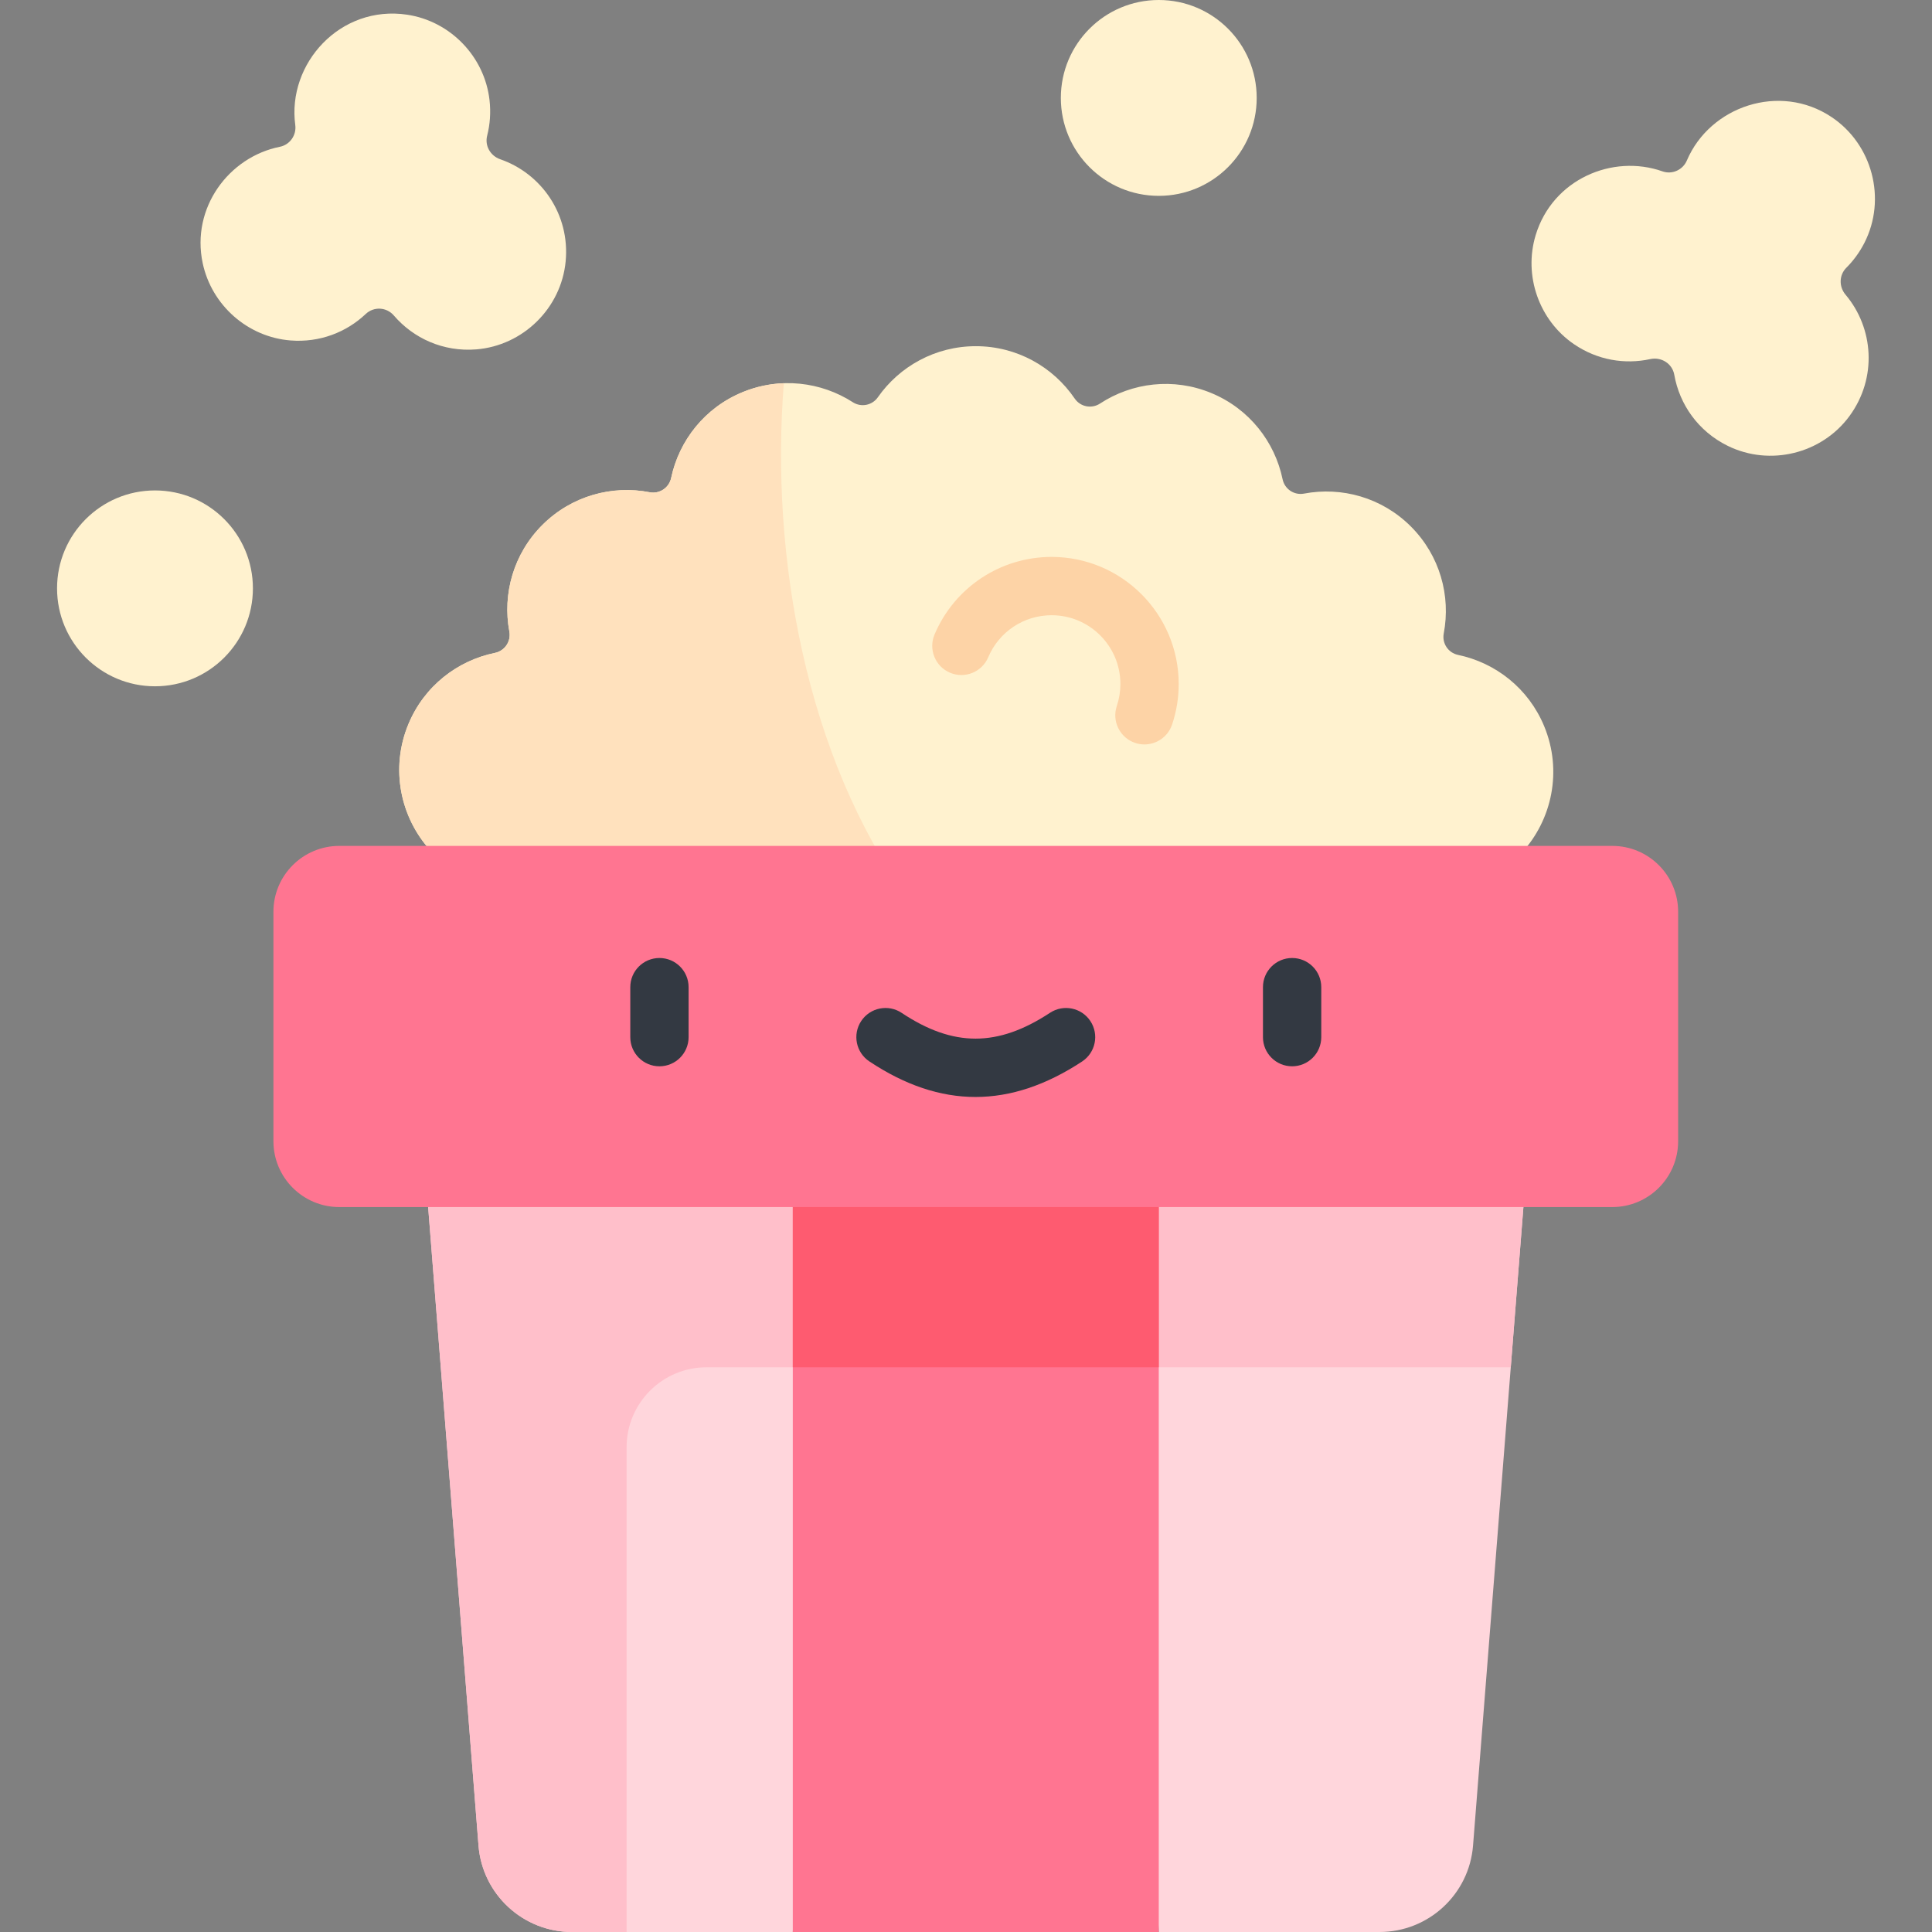 <svg id="Capa_1" enable-background="new 0 0 497 497" height="512" viewBox="0 0 497 497" width="512" xmlns="http://www.w3.org/2000/svg"><rect x="0" y="0" width="497" height="497" fill="#808080" stroke="none"/><path d="m92.922 244.717h316.187c-.967-11.225-7.958-20.726-17.735-25.246 7.899-8.532 10.6-21.194 5.867-32.644-4.038-9.77-12.532-16.345-22.155-18.353-2.535-.529-4.17-2.98-3.686-5.524 1.84-9.657-.97-20.023-8.442-27.503-7.471-7.479-17.835-10.3-27.494-8.47-2.544.482-4.994-1.156-5.52-3.691-1.998-9.625-8.564-18.126-18.33-22.174s-20.42-2.685-28.642 2.704c-2.166 1.419-5.056.844-6.513-1.296-5.532-8.126-14.852-13.465-25.423-13.465-10.436 0-19.657 5.199-25.215 13.149-1.458 2.085-4.295 2.644-6.434 1.267-8.156-5.249-18.66-6.566-28.317-2.61-9.783 4.007-16.384 12.48-18.422 22.097-.537 2.533-2.993 4.161-5.535 3.668-9.651-1.87-20.026.907-27.529 8.355s-10.356 17.803-8.556 27.467c.474 2.546-1.172 4.99-3.709 5.508-9.631 1.968-18.152 8.507-22.231 18.26-4.78 11.43-2.132 24.103 5.731 32.668-9.988 4.567-17.106 14.323-17.897 25.833z" fill="#fff2cf"/><path d="m233.739 231.281c-26.484-36.564-35.627-88.434-32.098-132.707-3.533.125-7.107.868-10.57 2.287-9.783 4.007-16.384 12.48-18.422 22.097-.537 2.533-2.993 4.161-5.535 3.668-9.651-1.87-20.026.907-27.529 8.355s-10.356 17.803-8.557 27.467c.474 2.546-1.172 4.99-3.709 5.508-9.631 1.968-18.153 8.507-22.231 18.26-4.78 11.43-2.132 24.104 5.731 32.668-9.988 4.567-17.106 14.323-17.897 25.833h151.347c-3.764-4.277-7.21-8.853-10.53-13.436z" fill="#ffe1bd"/><path d="m294.406 191.504c-.794 0-1.601-.127-2.395-.394-3.925-1.322-6.036-5.576-4.714-9.501.611-1.813.92-3.716.92-5.654 0-9.755-7.936-17.691-17.691-17.691-7.127 0-13.527 4.242-16.304 10.807-1.614 3.815-6.014 5.601-9.829 3.986-3.815-1.614-5.6-6.015-3.986-9.829 5.13-12.128 16.952-19.964 30.119-19.964 18.026 0 32.691 14.665 32.691 32.691 0 3.569-.574 7.082-1.705 10.441-1.054 3.132-3.975 5.108-7.106 5.108z" fill="#fdd3a6"/><path d="m396.442 252.809h-98.354l-5.508 127.625 5.508 116.566h56.788c12.593 0 23.07-9.683 24.06-22.237z" fill="#ffd6dc"/><path d="m388.64 351.73 7.802-98.921h-98.354l-4.269 98.921z" fill="#ffbfca"/><path d="m123.095 474.763c.99 12.554 11.467 22.237 24.06 22.237h56.788l4.932-120.053-4.932-124.138h-98.354z" fill="#ffd6dc"/><path d="m181.766 351.73h26.106l-3.93-98.92h-98.354l17.507 221.954c.99 12.554 11.467 22.237 24.06 22.237h14.034v-124.694c0-11.364 9.213-20.577 20.577-20.577z" fill="#ffbfca"/><path d="m203.943 252.809h94.145v244.191h-94.145z" fill="#ff7591"/><path d="m203.943 252.809h94.145v98.92h-94.145z" fill="#fe5b70"/><path d="m414.748 310.513h-327.465c-9.359 0-16.946-7.587-16.946-16.946v-59.016c0-9.359 7.587-16.946 16.946-16.946h327.466c9.359 0 16.946 7.587 16.946 16.946v59.016c-.001 9.359-7.588 16.946-16.947 16.946z" fill="#ff7591"/><g fill="#fff2cf"><path d="m125.319 34.905c.735-2.889.972-5.977.608-9.168-1.274-11.182-10.067-20.29-21.197-21.957-17.214-2.579-30.9 12.602-28.775 28.371.353 2.62-1.376 5.093-3.969 5.611-13.11 2.621-22.886 15.703-19.838 29.966 2.31 10.812 11.586 18.994 22.609 19.855 7.491.585 14.354-2.112 19.315-6.803 2.103-1.988 5.37-1.801 7.256.395 5.032 5.86 12.709 9.382 21.183 8.704 12.048-.964 21.858-10.61 23.001-22.643 1.147-12.076-6.238-22.603-16.829-26.269-2.528-.874-4.024-3.469-3.364-6.062z"/><path d="m474.966 68.876c1.829-1.828 3.412-3.978 4.66-6.428 5.734-11.259 2.047-25.304-8.455-32.329-13.341-8.923-31.302-2.765-37.231 11.167-1.035 2.433-3.785 3.675-6.279 2.795-12.84-4.528-28.251 2.037-32.611 16.39-3.167 10.428.851 21.915 9.846 28.067 6.028 4.122 13.112 5.261 19.621 3.839 2.86-.625 5.68 1.156 6.188 4.04 1.337 7.599 6.135 14.537 13.757 18.281 10.849 5.328 24.211 2.048 31.342-7.711 7.157-9.794 6.187-22.617-1.044-31.18-1.726-2.045-1.686-5.039.206-6.931z"/><circle cx="39.869" cy="151.354" r="25.191"/><circle cx="298.09" cy="25.191" r="25.191"/></g><path d="m169.639 274.301c-4.142 0-7.5-3.358-7.5-7.5v-12.858c0-4.142 3.358-7.5 7.5-7.5s7.5 3.358 7.5 7.5v12.858c0 4.142-3.358 7.5-7.5 7.5z" fill="#333942"/><path d="m332.391 274.301c-4.142 0-7.5-3.358-7.5-7.5v-12.858c0-4.142 3.358-7.5 7.5-7.5s7.5 3.358 7.5 7.5v12.858c0 4.142-3.358 7.5-7.5 7.5z" fill="#333942"/><path d="m250.945 282.192c-9.083 0-18.143-3.049-27.306-9.147-3.449-2.294-4.384-6.95-2.089-10.398 2.295-3.449 6.951-4.385 10.399-2.089 13.288 8.842 24.704 8.836 38.169-.022 3.46-2.276 8.111-1.317 10.388 2.144 2.277 3.46 1.317 8.111-2.144 10.388-9.249 6.082-18.345 9.124-27.417 9.124z" fill="#333942"/></svg>